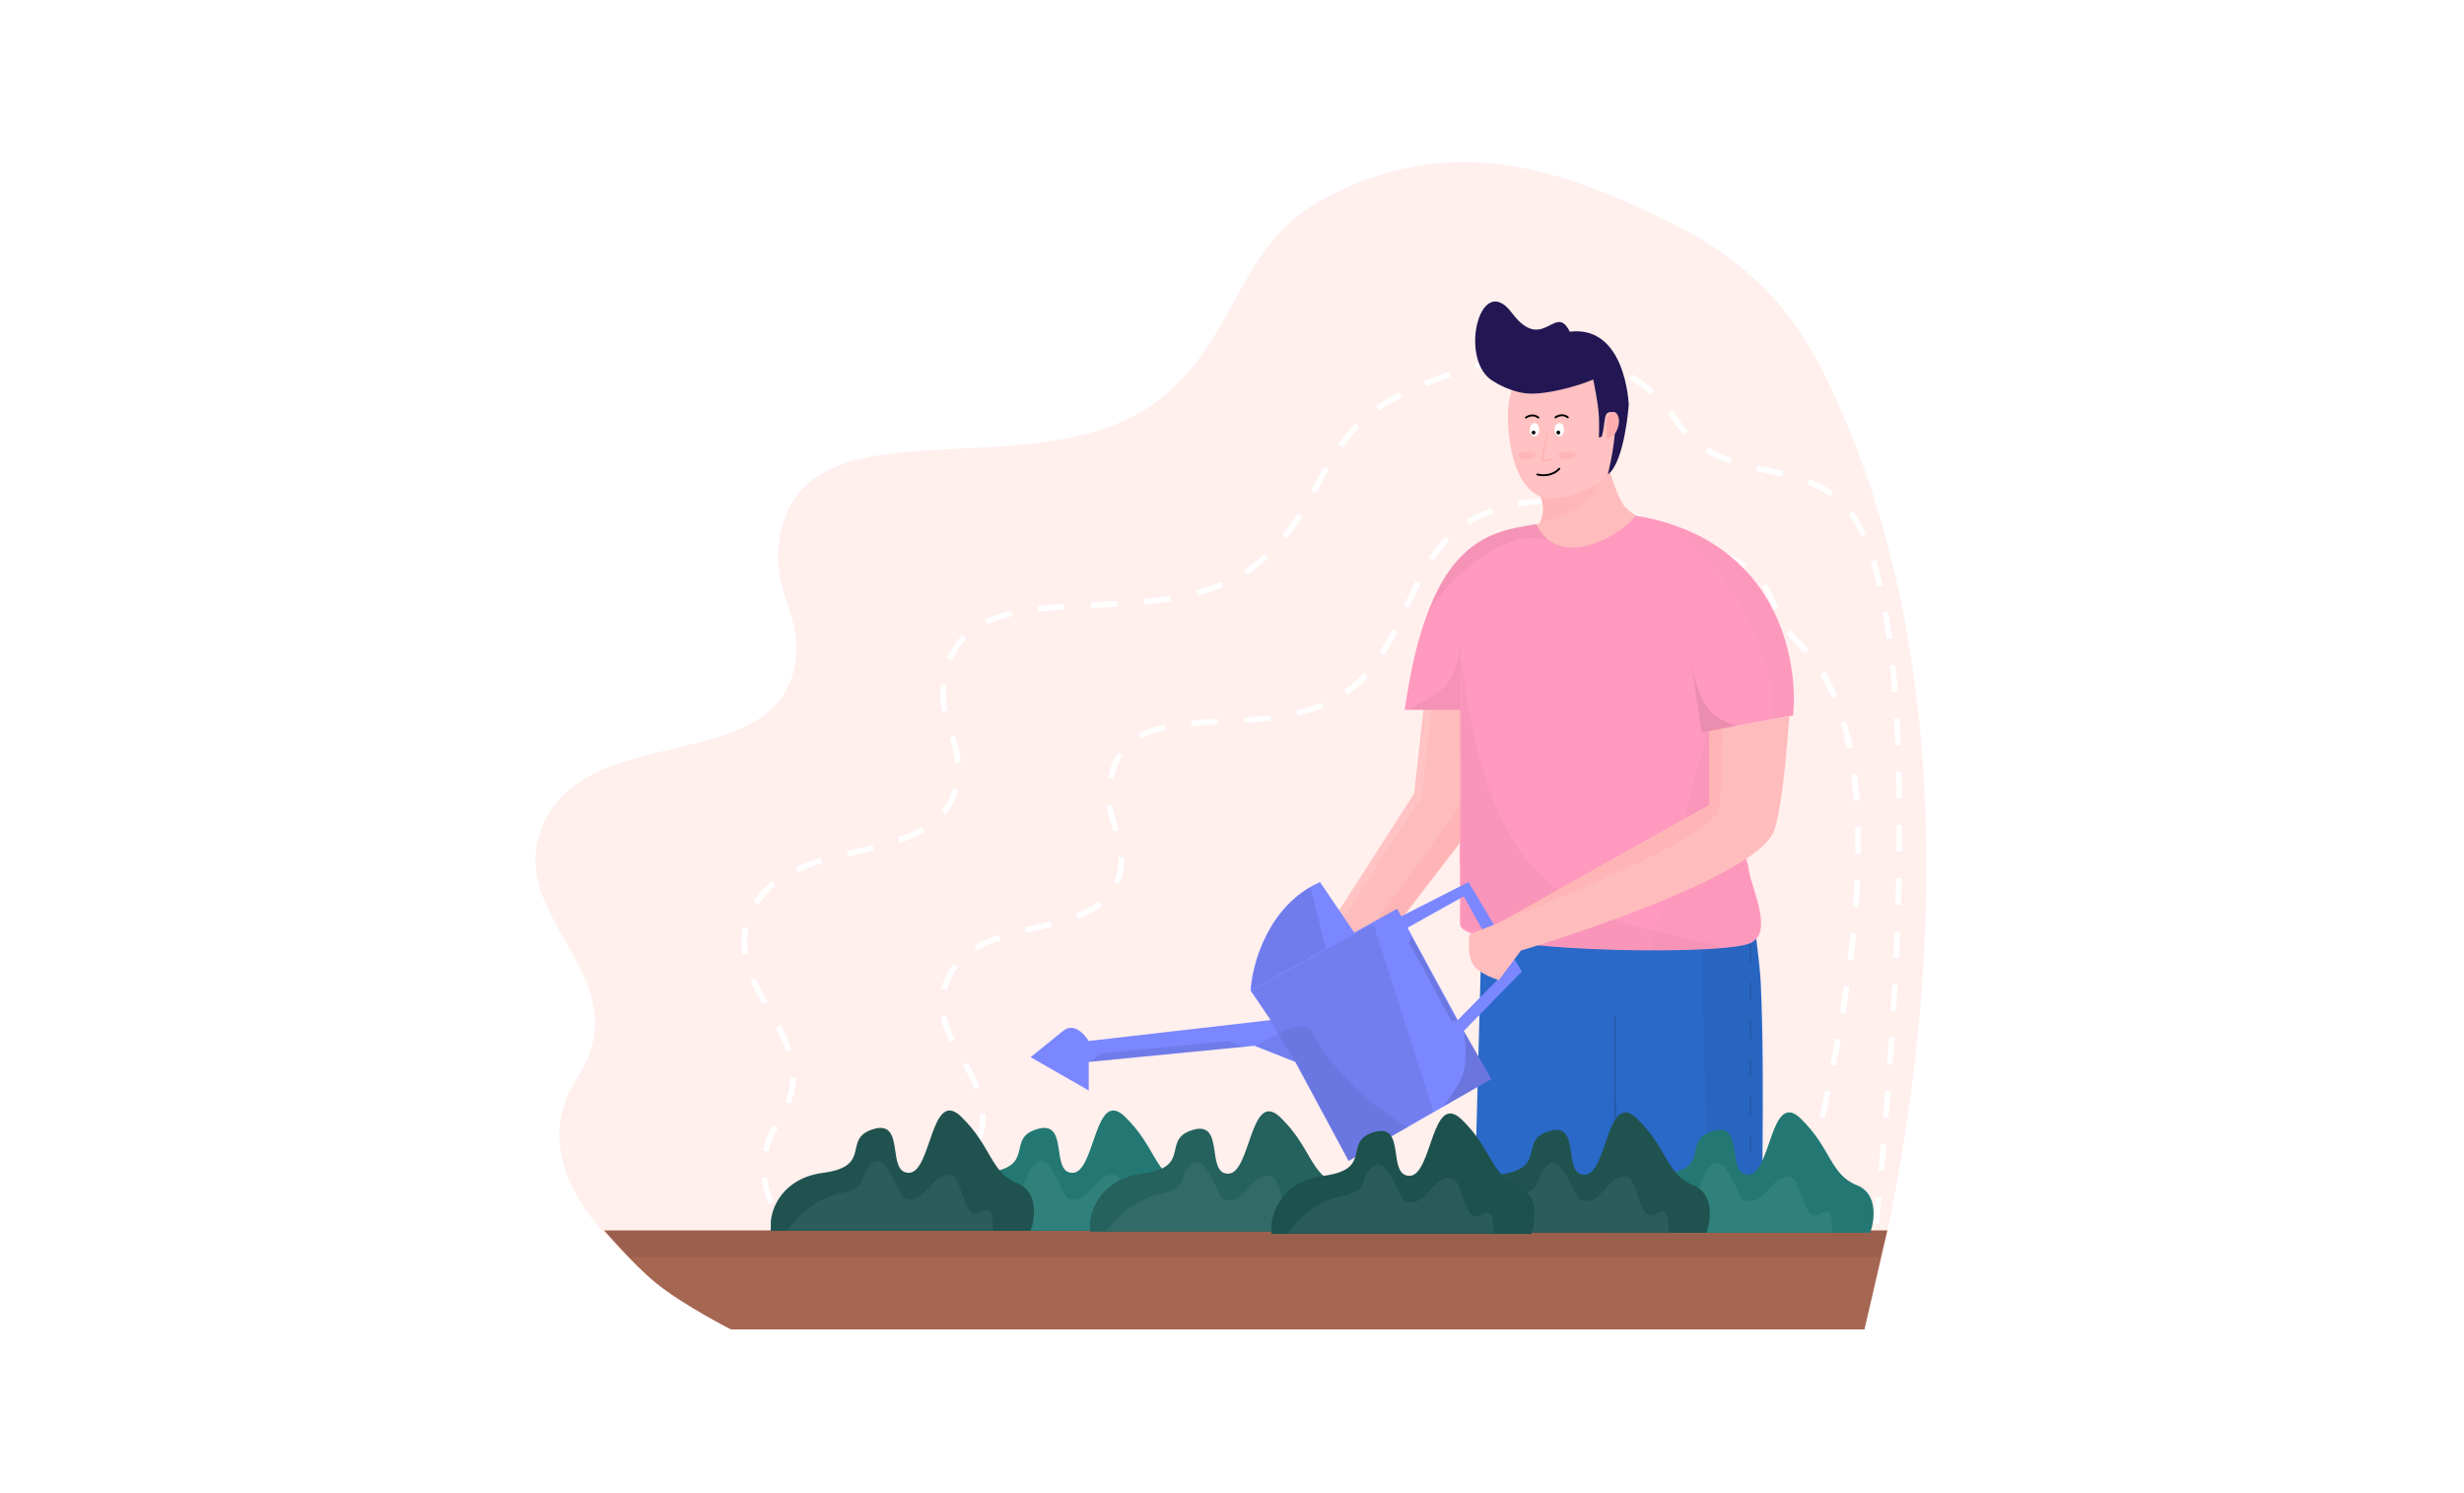 <svg xmlns="http://www.w3.org/2000/svg" width="1155" height="700" fill="none" viewBox="0 0 1155 700">
  <g class="man_water_plants">
    <path fill="#fff" d="M0 0h1155v700H0z"/>
    <g class="Group 5.1">
      <g class="Group 5">
        <path fill="#FFEFED" d="M341.676 622.78h531.857s77.19-254.327-18.294-447.08c-15.276-30.838-35.664-53.174-72.283-71.391-56.62-28.167-105.503-40.951-161.52-11.6-41.679 21.838-40.001 63.309-76.298 93.253-58.307 48.102-172.528-4.694-180.26 70.498-2.163 21.032 10.976 32.605 8.031 53.542-7.761 55.179-99.209 26.49-119.132 78.529-16.546 43.22 47.564 69.516 16.509 117.348-31.055 47.831 34.654 97.864 71.39 116.901z" class="Vector 22"/>
        <path stroke="#fff" stroke-dasharray="12.49 12.49" stroke-width="2.677" d="M423.231 622.196h450.748s44.173-342.535-12.493-388.493c-23.381-18.962-56.22-7.585-76.107-37.003-29.068-42.996-86.585-33.608-132.556-9.52-34.205 17.922-32.828 51.956-62.616 76.53-47.851 39.477-141.589-3.852-147.935 57.856-1.775 17.261 9.008 26.758 6.591 43.941-6.369 45.284-81.418 21.74-97.768 64.447-13.58 35.469 39.034 57.05 13.548 96.304-25.486 39.254 28.44 80.315 58.588 95.938z" class="Vector 22.1"/>
        <path stroke="#fff" stroke-dasharray="12.49 12.49" stroke-width="2.677" d="M503.952 621.599H827.13s86.56-252.254 16.509-319.628c-17.05-16.398-7.847-28.081-33.018-40.603-38.92-19.362-81.966-38.023-120.471-17.848-28.65 15.011-30.378 57.5-55.327 78.083-40.08 33.065-109.607-3.492-114.922 48.193-1.487 14.458 7.545 22.412 5.521 36.804-5.335 37.93-68.195 18.209-81.89 53.98-11.374 29.708 32.695 47.784 11.348 80.663-21.347 32.878 23.821 67.27 49.072 80.356z" class="Vector 22.2"/>
      </g>
      <path fill="#2A69C8" d="M825.345 588.869s2.231-82.991 0-128.056c-.552-11.144-3.57-31.233-3.57-31.233l-127.164 4.016-4.015 152.596 67.374 1.338 67.375 1.339z" class="Vector 7"/>
      <g class="Group 5_2">
        <path stroke="#000" stroke-dasharray="8.92 8.92" stroke-opacity=".1" stroke-width=".892" d="M820.437 442.52v136.087" class="Vector 22_2"/>
        <path fill="#000" fill-opacity=".03" d="M759.308 579.054l-2.231-67.821-8.477 67.821h10.708z" class="Vector 20"/>
        <path fill="#000" fill-opacity=".04" d="M802.142 595.562l-4.015-127.163s-.678-23.799 0-27.218c2.038-10.279 24.986-4.461 24.986-4.461l2.231 21.416v131.626l-23.202 5.8z" class="Vector 19"/>
        <path stroke="#000" stroke-opacity=".13" stroke-width=".892" d="M758.862 576.378l-1.785-60.682v-39.264" class="Vector 19_2"/>
        <path fill="#FF3636" fill-opacity=".04" d="M759.755 243.521c-5.416-2.937-3.57-16.955-3.57-16.955 3.57 9.37 5.354 12.939 12.047 15.617 0 0-5.261 3.083-8.477 1.338z" class="Vector 22_3"/>
      </g>
      <path fill="#FFBCBC" d="M721.828 245.304l-11.154 3.57-13.386 5.354 52.204 34.357 41.942-37.926-10.709-4.016s-15.616-3.569-19.632-9.816c-4.441-6.908-7.139-18.294-7.139-18.294-12.136 11.78-28.259 8.775-34.803 5.801 0 0 3.151 7.787 4.016 12.493.699 3.805-1.339 8.477-1.339 8.477z" class="Vector 4"/>
      <path fill="#FF2929" fill-opacity=".04" d="M748.154 227.457c-.714 8.924-17.847 15.617-26.325 17.848 1.785-4.462 2.231-8.032 0-13.386 2.142.714 18.443-2.528 26.325-4.462z" class="Vector 22_4"/>
      <path fill="#FFBCBC" d="M662.933 372.022l4.908-44.173 25.432-3.569v59.343l-58.45 75.852h-28.11l56.22-87.453z" class="Vector 3"/>
      <path fill="#fff" fill-opacity=".1" d="M666.501 373.36l4.462-40.603h-3.124l-4.461 39.265-36.142 55.327 2.677 2.677 36.588-56.666z" class="Vector 18"/>
      <path fill="#FF2D2D" fill-opacity=".05" d="M684.349 377.823l-58.897 81.206h9.816l57.112-74.514-.892-19.186-7.139 12.494z" class="Vector 18_2"/>
      <path fill="#FF99BE" d="M684.349 433.149v-27.218s-.3 3.354 0-14.278c.325-19.168 0-58.897 0-58.897H658.47c11.601-82.098 41.049-83.288 61.574-87.006 9.816 20.524 36.587 8.18 46.849-4.016 67.821 11.601 76.001 69.308 73.622 93.699l-29.003 5.355 3.57 50.865 4.462 14.278c0 8.032 13.385 32.126 0 36.588-17.402 5.8-135.195 3.569-135.195-9.37z" class="Vector"/>
      <path fill="#000" fill-opacity=".04" d="M670.07 286.354c9.816-33.018 36.142-39.711 49.973-40.604l5.355 7.586-8.032-1.339c-20.971 2.231-41.495 23.797-47.296 34.357z" class="Vector 22_5"/>
      <path fill="#000" fill-opacity=".03" d="M808.389 444.305c-48.634-14.724-109.762-5.859-123.148-135.195v124.933c23.559 11.066 91.766 13.237 123.148 10.262z" class="Vector 21"/>
      <path fill="#000" fill-opacity=".01" d="M831.145 336.772c.714-41.049-30.043-76.298-45.511-88.791 49.259 15.349 57.409 64.697 55.327 87.453l-9.816 1.338z" class="Vector 16"/>
      <path fill="#000" fill-opacity=".02" d="M800.804 377.822v-35.695l-11.601 42.388 11.601-6.693z" class="Vector 13"/>
      <path fill="#000" fill-opacity=".04" d="M684.795 332.757h-25.879s14.391-5.545 20.078-12.939c3.848-5.002 5.308-12.924 5.801-19.649v-12.477s.503 5.616 0 12.477v32.588z" class="Vector 12"/>
      <g class="Group 5_3">
        <path fill="#7A87FF" fill-rule="evenodd" d="M632.145 544.251l66.928-38.372-12.939-22.549 27.217-27.87-24.986-41.942-31.519 16.063-1.945-3.569-20.079 11.212-16.063-23.706c-24.272 10.709-31.828 38.373-32.571 50.866l9.494 13.832-85.346 9.816s-5.801-9.816-12.047-4.702c-5.823 4.766-15.171 12.287-15.171 12.287l27.218 15.617v-13.386l77.636-7.585 19.187 7.585 24.986 46.403zm73.621-88.791l-22.419 22.756-23.584-43.281 26.371-14.724 19.632 35.249z" class="Vector 6" clip-rule="evenodd"/>
        <path fill="#000" fill-opacity=".07" d="M671.856 521.05l-28.11-87.899-57.112 31.233 23.202 37.48 22.309 42.388 39.711-23.202z" class="Vector 20_2"/>
        <path fill="#000" fill-opacity=".12" d="M660.701 442.074l.893-3.124 21.417 39.711h-2.678l-19.632-36.587z" class="Vector 10"/>
        <path fill="#000" fill-opacity=".08" d="M621.436 444.752l-34.802 19.186c2.141-26.771 18.294-42.834 27.663-48.188l7.139 29.002z" class="Vector 9"/>
        <path fill="#000" fill-opacity=".09" d="M516.136 493.834l-5.355 4.015 72.729-7.139-8.031-2.677-59.343 5.801z" class="Vector 8"/>
        <path fill="#000" fill-opacity=".06" d="M615.189 484.015c-4.323-8.503-26.325 6.248-26.325 6.248l18.294 7.584 24.987 46.404 27.663-15.616s-31.233-18.295-44.619-44.62z" class="Vector 7_2"/>
        <path fill="#000" fill-opacity=".13" d="M699.073 505.88l-22.756 12.94s7.83-9.277 9.817-16.509c1.984-7.225 0-19.186 0-19.186l12.939 22.755z" class="Vector 11"/>
      </g>
      <path fill="#FFBCBC" d="M801.25 377.376v-34.803l37.48-6.693s-2.678 41.496-7.139 53.543c-8.741 23.598-118.687 56.219-118.687 56.219l-10.262 13.832s-9.019-2.585-12.047-7.139c-3.111-4.679-1.785-14.278-1.785-14.278l3.124-1.338 9.37-3.57 2.677-1.338 97.269-54.435z" class="Vector 2"/>
      <path fill="#FF7575" fill-opacity=".09" d="M805.712 379.607c-3.458 14.697-101.284 51.758-101.284 51.758l96.823-53.543v-36.141h6.246s0 30.341-1.785 37.926z" class="Vector 17"/>
      <path fill="#A56652" d="M283.226 576.822h601.461l-10.708 46.404h-531.41s-22.716-11.601-35.249-21.863c-10.392-8.509-24.094-24.541-24.094-24.541z" class="Rectangle"/>
      <path fill="#000" fill-opacity=".06" d="M884.687 576.822H282.779l12.494 12.494h585.845l3.569-12.494z" class="Rectangle_2"/>
      <g class="Group">
        <g class="bush">
          <path fill="#237873" d="M462.593 549.826c-18.918 2.499-24.243 16.509-24.54 23.202v4.016h121.809c2.082-5.801 3.748-18.383-6.246-22.31-12.494-4.908-12.048-17.401-26.326-31.233s-13.831 26.325-24.54 26.325c-10.708 0-1.339-24.986-16.509-20.525-15.17 4.462 0 17.402-23.648 20.525z" class="Vector 7_3"/>
          <path fill="#fff" fill-opacity=".06" d="M470.625 559.42c-11.779 2.142-21.566 12.494-24.986 17.402h97.269c-2.38 0 1.784-13.832-7.139-8.478-7.27 4.362-8.087-16.246-12.94-17.401-9.37-2.231-12.047 14.724-22.309 10.709-2.661-1.042-7.99-21.659-14.724-16.51-7.586 5.801-.447 11.601-15.171 14.278z" class="Vector 8_2"/>
        </g>
        <g class="bush_2">
          <path fill="#205350" d="M385.849 549.827c-18.918 2.499-24.243 16.509-24.54 23.202v4.016h121.809c2.082-5.8 3.748-18.383-6.247-22.309-12.493-4.909-12.047-17.402-26.325-31.234-14.278-13.832-13.832 26.325-24.54 26.325-10.709 0-1.339-24.986-16.509-20.524s0 17.401-23.648 20.524z" class="Vector 7_4"/>
          <path fill="#fff" fill-opacity=".06" d="M393.88 559.421c-11.779 2.142-21.566 12.493-24.986 17.401h97.269c-2.38 0 1.784-13.831-7.139-8.477-7.27 4.362-8.087-16.246-12.94-17.401-9.37-2.231-12.047 14.724-22.309 10.708-2.661-1.041-7.99-21.659-14.724-16.509-7.586 5.801-.447 11.601-15.171 14.278z" class="Vector 8_3"/>
        </g>
      </g>
      <g class="Group_2">
        <g class="bush_3">
          <path fill="#237873" d="M779.387 550.72c-18.918 2.498-24.243 16.509-24.54 23.201v4.016h121.809c2.082-5.8 3.748-18.383-6.247-22.309-12.493-4.908-12.047-17.402-26.325-31.234-14.278-13.832-13.831 26.326-24.54 26.326s-1.339-24.987-16.509-20.525 0 17.401-23.648 20.525z" class="Vector 7_5"/>
          <path fill="#fff" fill-opacity=".06" d="M787.419 560.313c-11.779 2.142-21.566 12.493-24.986 17.402h97.269c-2.38 0 1.784-13.832-7.139-8.478-7.27 4.362-8.087-16.246-12.94-17.401-9.37-2.231-12.047 14.724-22.309 10.708-2.661-1.041-7.99-21.659-14.724-16.509-7.586 5.801-.447 11.601-15.171 14.278z" class="Vector 8_4"/>
        </g>
        <g class="bush_4">
          <path fill="#205350" d="M702.643 550.721c-18.918 2.499-24.243 16.509-24.54 23.202v4.016h121.809c2.082-5.801 3.748-18.383-6.247-22.31-12.493-4.908-12.047-17.402-26.325-31.233-14.278-13.832-13.832 26.325-24.54 26.325-10.709 0-1.339-24.987-16.509-20.525-15.171 4.462 0 17.402-23.648 20.525z" class="Vector 7_6"/>
          <path fill="#fff" fill-opacity=".06" d="M710.674 560.315c-11.779 2.142-21.566 12.493-24.986 17.401h97.269c-2.38 0 1.784-13.831-7.139-8.477-7.27 4.362-8.087-16.246-12.94-17.401-9.37-2.231-12.047 14.724-22.309 10.708-2.661-1.041-7.99-21.659-14.725-16.509-7.585 5.801-.446 11.601-15.17 14.278z" class="Vector 8_5"/>
        </g>
      </g>
      <g class="Group_3">
        <g class="bush_5">
          <path fill="#25615D" d="M535.54 550.225c-18.918 2.498-24.243 16.509-24.54 23.201v4.016h121.809c2.083-5.8 3.748-18.383-6.246-22.309-12.493-4.908-12.047-17.402-26.325-31.234-14.278-13.832-13.832 26.326-24.541 26.326-10.708 0-1.338-24.987-16.509-20.525-15.17 4.462 0 17.401-23.648 20.525z" class="Vector 7_7"/>
          <path fill="#fff" fill-opacity=".06" d="M543.572 559.818c-11.78 2.142-21.566 12.494-24.987 17.402h97.269c-2.38 0 1.785-13.832-7.139-8.478-7.269 4.362-8.087-16.246-12.939-17.401-9.37-2.231-12.048 14.724-22.31 10.708-2.661-1.041-7.99-21.658-14.724-16.509-7.585 5.801-.446 11.601-15.17 14.278z" class="Vector 8_6"/>
        </g>
      </g>
      <path fill="#000" fill-opacity=".01" d="M773.587 445.643l6.693-23.648 18.293-7.585 18.74-11.601 2.231 7.139 5.801 18.294v8.477s-1.741 3.184-3.57 4.462c-2.217 1.549-6.693 1.785-6.693 1.785s-12.768 1.259-20.97 1.785c-8.007.512-20.525.892-20.525.892z" class="Vector 14"/>
      <path fill="#000" fill-opacity=".08" d="M792.772 310.447l.031.202c.317 2.076 3.218 19.546 11.57 25.231 3.964 2.697 9.37 4.462 9.37 4.462l-16.062 3.123-4.878-32.816a14.404 14.404 0 01-.031-.202z" class="Vector 18_3"/>
      <g class="Group 4">
        <path fill="#FFC1C1" d="M759.913 205.917c.892 17.847-18.479 27.663-33.018 27.663-14.539 0-20.079-21.322-20.079-38.818s10.894-31.233 25.433-31.233 27.664 24.892 27.664 42.388z" class="Ellipse"/>
        <path fill="#231753" d="M749.493 195.331c-.375-6.865-2.677-17.401-2.677-17.401-7.496 3.212-21.706 7.016-30.183 6.57-8.478-.445-16.063-5.44-16.063-5.44-17.402-8.925-7.042-52.583 8.031-32.486 14.724 19.632 20.376-5.057 27.218 8.923 26.414-3.212 27.663 34.357 27.663 34.357s-1.942 26.894-9.816 32.572c0 0 5.355-20.971 2.677-29.003-5.216-1.427-3.439 4.053-5.512 11.278l-1.338.446s.209-5.988 0-9.816z" class="Vector 5"/>
        <g class="Group 5_4">
          <path fill="#FFAFAF" d="M753.062 205.594v-9.529c2.677-4.908 5.354-3.009 5.8.56.357 2.856-1.339 8.523-5.8 8.969z" class="Vector 22_6"/>
          <path stroke="#FF0707" stroke-linecap="round" stroke-opacity=".12" stroke-width=".268" d="M754.4 203.811c.305-.761.404-1.82.394-2.9a21.896 21.896 0 00-.394-3.793c.149-.446.714-1.338 1.785-1.338m.446 3.123c-.148.892-.535 2.766-.892 3.123" class="Vector 23"/>
        </g>
        <g class="Group 3">
          <path stroke="#000" stroke-linecap="round" stroke-width=".892" d="M720.647 222.427c2.083.595 7.05.893 10.263-2.677" class="Vector 22_7"/>
          <g class="Group 2">
            <ellipse cx="730.91" cy="201.457" fill="#fff" class="Ellipse 3" rx="2.231" ry="3.123"/>
            <circle cx="730.463" cy="202.794" r=".892" fill="#000" class="Ellipse 2"/>
          </g>
          <g class="Group 2.1">
            <ellipse cx="719.309" cy="201.457" fill="#fff" class="Ellipse 3_2" rx="2.231" ry="3.123"/>
            <circle cx="718.863" cy="202.794" r=".892" fill="#000" class="Ellipse 2_2"/>
          </g>
          <path stroke="#FF1A1A" stroke-linecap="round" stroke-opacity=".18" stroke-width=".357" d="M727.341 215.289s-4.462 1.394-4.462 0c0-1.784.863-4.07 1.338-6.693.379-2.085.893-5.354.893-5.354" class="Vector 23_2"/>
          <path stroke="#000" stroke-linecap="round" stroke-width=".892" d="M729.125 195.656c1.041-.743 3.659-1.784 5.8 0" class="Vector 24"/>
          <path stroke="#000" stroke-linecap="round" stroke-width=".892" d="M715.293 195.749c1.041-.744 3.659-1.785 5.8 0" class="Vector 24.1"/>
          <ellipse cx="734.479" cy="213.505" fill="#FF6565" fill-opacity=".13" class="Ellipse 2_3" rx="4.016" ry="1.785"/>
          <ellipse cx="715.739" cy="213.505" fill="#FF6565" fill-opacity=".13" class="Ellipse 2.1" rx="4.016" ry="1.785"/>
        </g>
      </g>
    </g>
    <g class="bush_6">
      <path fill="#1C514E" d="M620.54 551.224c-18.918 2.499-24.243 16.509-24.54 23.202v4.016h121.809c2.083-5.8 3.748-18.383-6.246-22.309-12.493-4.909-12.047-17.402-26.325-31.234-14.278-13.832-13.832 26.325-24.541 26.325-10.708 0-1.338-24.986-16.509-20.524-15.17 4.462 0 17.401-23.648 20.524z" class="Vector 7_8"/>
      <path fill="#fff" fill-opacity=".06" d="M628.572 560.819c-11.78 2.142-21.566 12.493-24.987 17.401h97.269c-2.38 0 1.785-13.831-7.139-8.477-7.269 4.361-8.087-16.246-12.939-17.402-9.37-2.231-12.048 14.725-22.31 10.709-2.661-1.041-7.99-21.659-14.724-16.509-7.585 5.8-.446 11.601-15.17 14.278z" class="Vector 8_7"/>
    </g>
  </g>
</svg>
